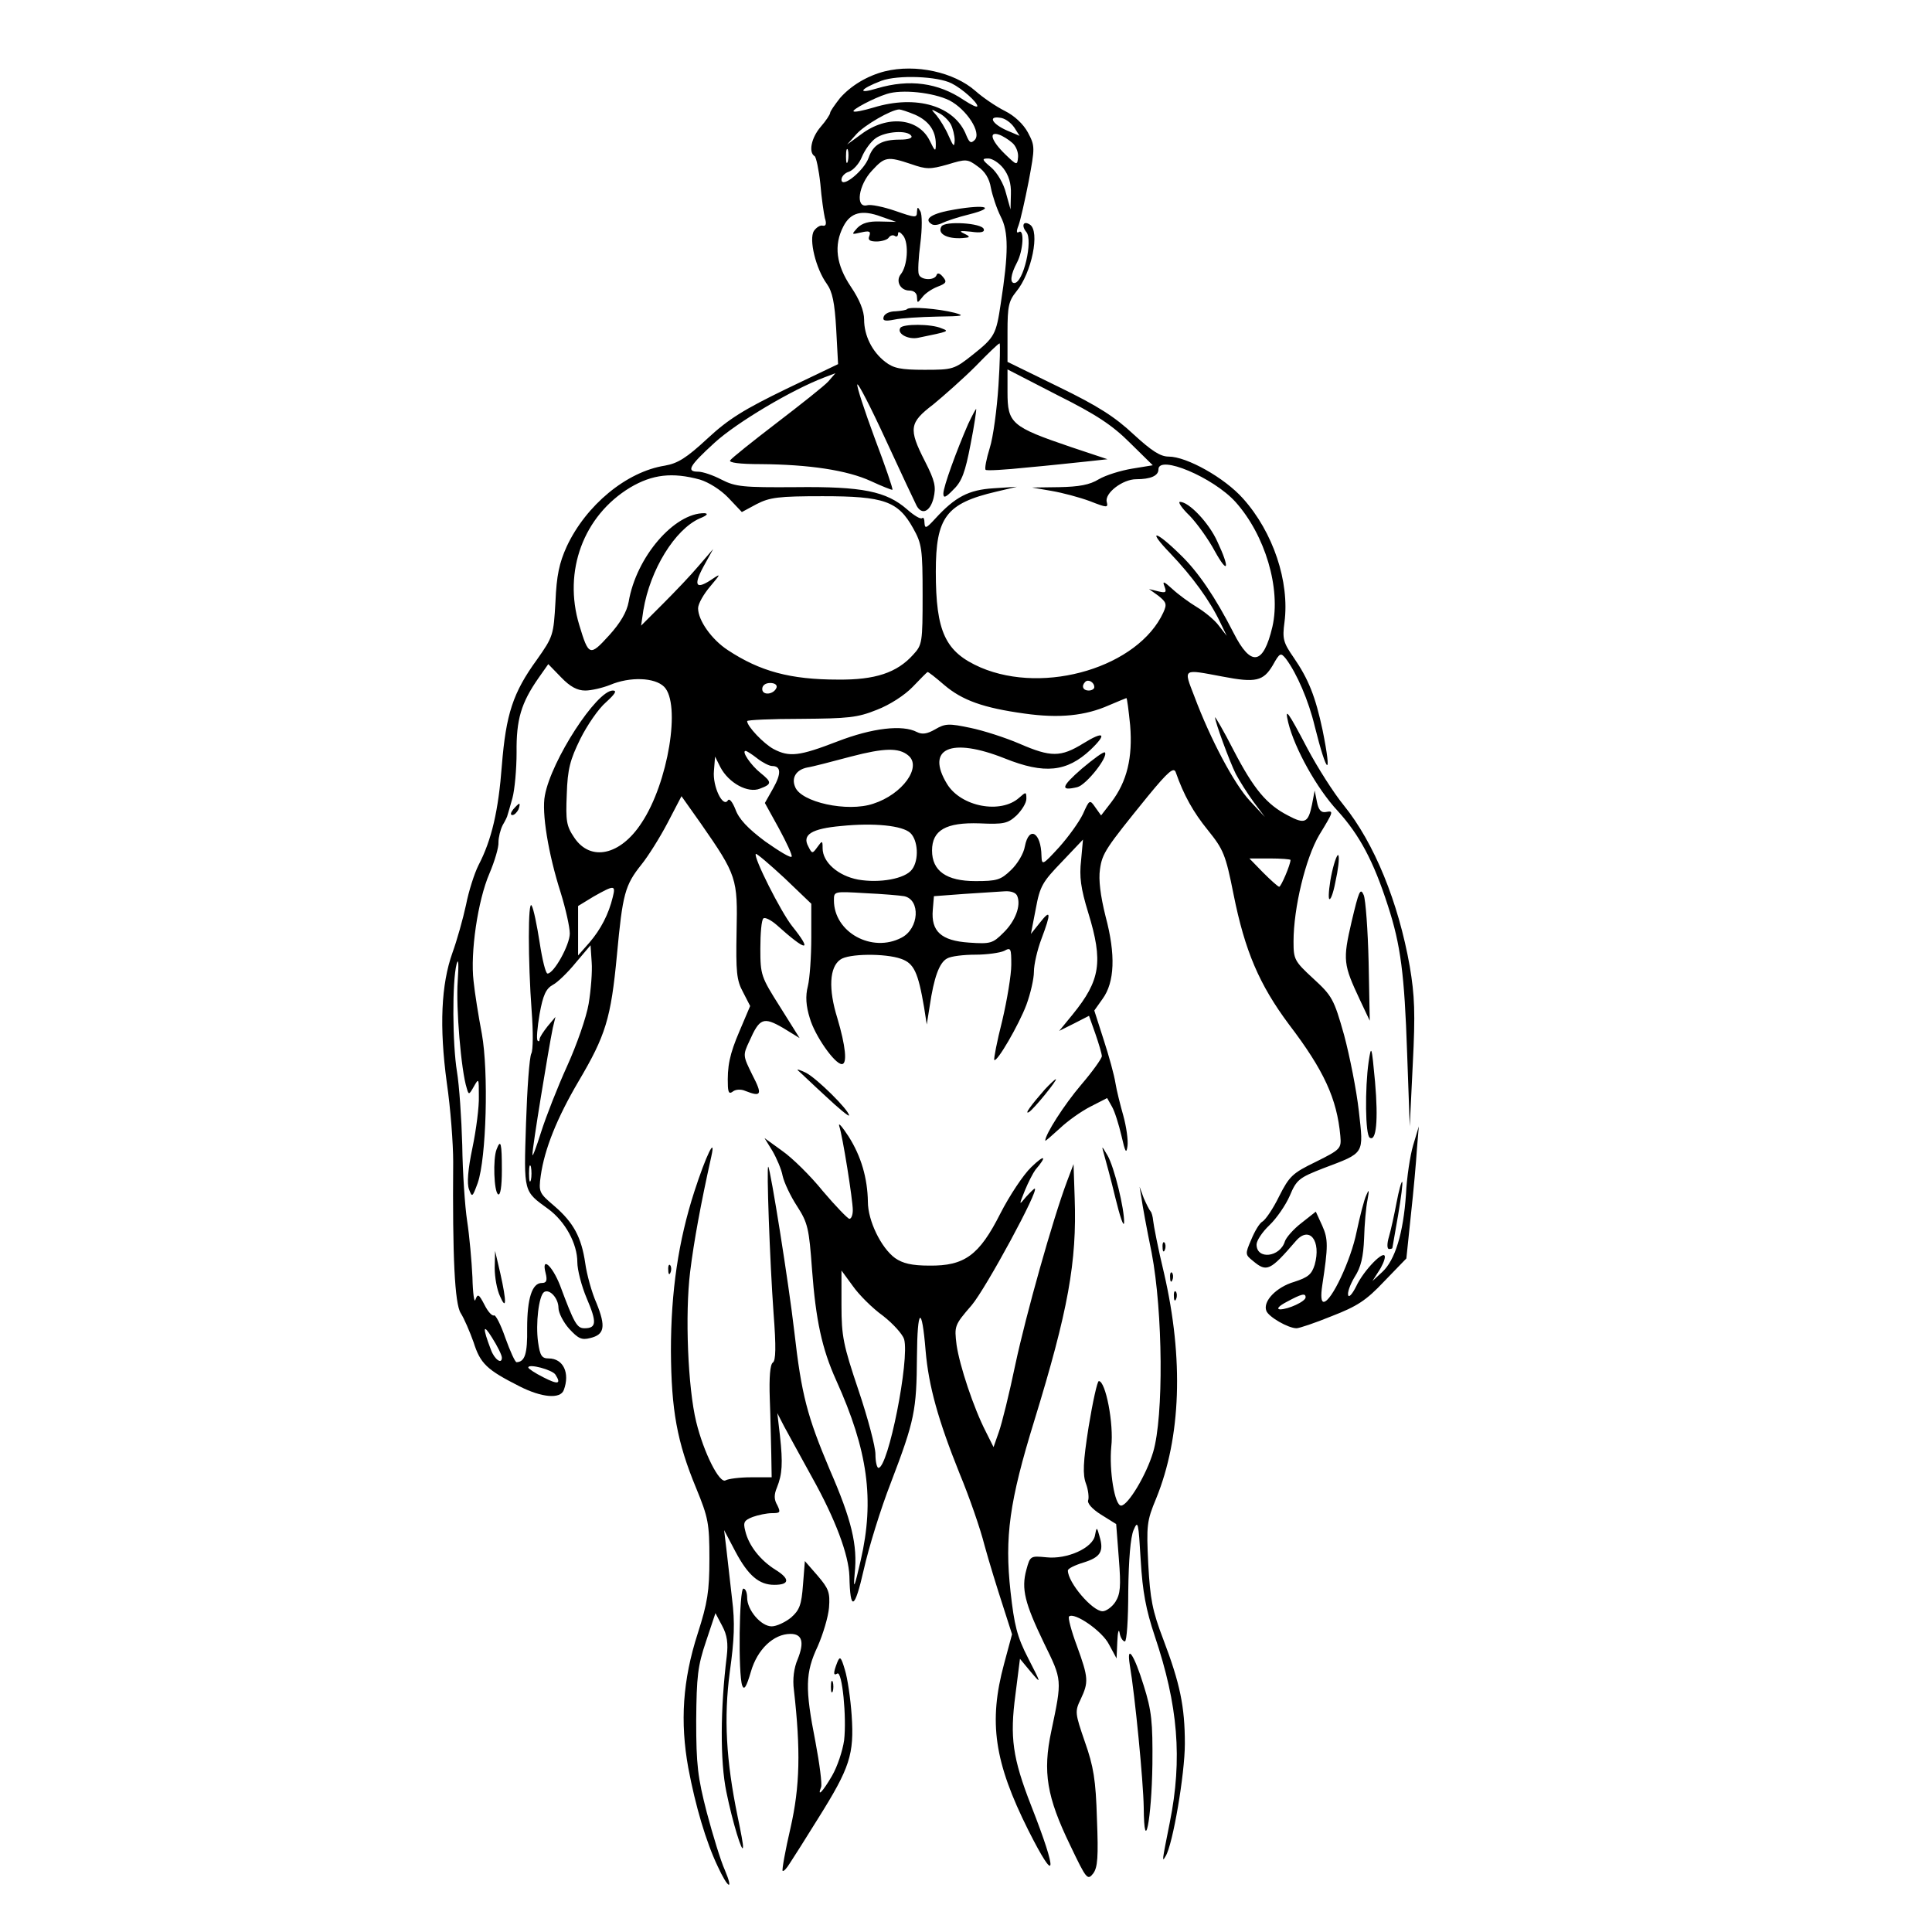 <?xml version="1.0" standalone="no"?>
<!DOCTYPE svg PUBLIC "-//W3C//DTD SVG 20010904//EN"
 "http://www.w3.org/TR/2001/REC-SVG-20010904/DTD/svg10.dtd">
<svg version="1.0" xmlns="http://www.w3.org/2000/svg"
 width="512pt" height="512pt" viewBox="0 0 512 512"
 preserveAspectRatio="xMidYMid meet">
<g transform="translate(0,512) scale(0.1,-0.1)"
fill="#000000" stroke="none">
<path id="Chest" d="M2345 4931 c-47 -12 -90 -38 -119 -71 -14 -18 -26 -35 -26 -39 0 -4
-11 -21 -25 -37 -25 -29 -33 -68 -16 -78 4 -3 11 -36 15 -73 3 -37 9 -78 12
-91 5 -15 3 -22 -6 -20 -6 2 -17 -5 -23 -14 -14 -22 5 -100 34 -140 15 -21 21
-50 25 -120 l5 -93 -138 -66 c-111 -54 -152 -79 -208 -131 -56 -52 -79 -66
-113 -72 -102 -16 -209 -105 -260 -214 -20 -44 -27 -77 -30 -147 -5 -88 -6
-92 -49 -153 -64 -88 -82 -145 -93 -280 -9 -120 -27 -198 -62 -265 -11 -22
-26 -69 -33 -105 -8 -37 -24 -94 -36 -127 -30 -84 -35 -196 -15 -344 10 -68
17 -162 17 -210 -2 -251 4 -376 20 -401 9 -14 24 -49 34 -77 18 -57 35 -73
122 -117 59 -30 108 -34 117 -10 17 45 -1 84 -40 84 -18 0 -23 7 -28 43 -7 49
2 124 16 133 15 9 38 -17 38 -42 0 -13 13 -38 28 -55 24 -26 33 -31 56 -25 38
9 42 30 17 92 -13 29 -26 77 -30 106 -10 69 -31 108 -82 152 -40 34 -42 37
-36 80 10 71 43 153 100 250 72 122 86 166 102 336 15 161 21 184 65 239 17
21 48 70 69 110 l37 71 51 -72 c96 -138 98 -146 95 -287 -2 -106 0 -129 17
-160 l19 -37 -28 -66 c-27 -63 -33 -94 -31 -147 1 -17 4 -21 14 -13 7 5 21 6
32 1 43 -17 46 -10 19 42 -25 51 -26 52 -8 90 27 61 37 65 89 35 l44 -27 -52
83 c-50 79 -52 84 -52 154 0 40 3 76 8 80 4 4 20 -4 35 -17 80 -72 97 -73 41
-3 -30 38 -103 183 -96 191 2 2 36 -27 76 -64 l71 -68 0 -90 c0 -50 -4 -107
-9 -128 -7 -27 -5 -53 5 -85 13 -46 66 -122 85 -122 15 0 10 48 -12 122 -24
77 -21 135 8 155 21 16 119 17 161 2 34 -12 45 -35 61 -129 l7 -45 8 50 c11
74 25 114 46 125 10 6 44 10 75 10 31 0 65 5 76 10 18 10 19 7 19 -37 0 -26
-11 -93 -24 -148 -14 -55 -23 -102 -21 -104 7 -7 65 93 85 146 11 30 20 69 20
88 0 19 9 58 20 87 26 69 25 80 -4 43 l-24 -30 13 67 c11 60 18 71 69 124 l56
59 -5 -55 c-5 -43 -1 -74 19 -139 40 -130 32 -179 -41 -269 l-36 -44 40 20 39
20 17 -48 c9 -26 17 -53 17 -59 0 -6 -25 -41 -55 -76 -45 -53 -95 -131 -95
-148 0 -2 17 13 39 33 21 20 58 46 82 58 l43 22 13 -23 c7 -12 18 -47 25 -77
10 -44 13 -49 16 -27 2 15 -3 51 -11 80 -8 28 -18 68 -21 87 -3 20 -17 71 -31
114 l-25 78 22 31 c32 44 35 117 8 218 -14 56 -19 98 -15 125 6 43 15 56 127
194 55 67 69 78 74 63 21 -60 46 -105 85 -153 41 -51 47 -64 68 -170 30 -150
68 -239 147 -345 93 -122 127 -197 136 -295 3 -34 1 -36 -65 -69 -62 -30 -70
-38 -97 -91 -16 -33 -36 -62 -44 -67 -8 -4 -21 -26 -30 -48 -17 -39 -16 -40 5
-57 36 -30 45 -26 113 53 36 42 68 1 50 -63 -8 -25 -17 -33 -54 -45 -48 -14
-84 -52 -74 -77 6 -16 58 -46 80 -46 7 0 49 14 93 32 67 26 91 41 139 92 l59
61 12 115 c7 63 14 142 16 175 l5 60 -15 -50 c-8 -27 -17 -86 -19 -130 -7
-103 -29 -175 -63 -206 l-26 -24 16 25 c9 13 17 31 17 39 0 22 -56 -35 -76
-78 -10 -20 -19 -30 -21 -24 -3 7 5 29 17 49 17 26 23 54 25 102 1 37 5 83 9
102 5 27 4 30 -3 13 -6 -12 -17 -56 -26 -98 -15 -75 -67 -185 -87 -185 -7 0
-8 16 -4 43 16 105 16 123 0 159 l-17 37 -38 -30 c-21 -16 -41 -39 -44 -49
-13 -42 -75 -49 -75 -8 0 10 15 33 34 51 19 18 43 53 54 78 18 43 25 48 89 73
111 42 107 36 94 152 -6 54 -24 145 -39 201 -27 96 -32 104 -82 150 -50 46
-52 51 -52 98 0 89 32 221 68 282 39 64 39 65 17 61 -12 -2 -19 6 -23 27 l-6
30 -7 -37 c-10 -49 -19 -53 -64 -29 -56 29 -90 69 -144 173 -26 51 -49 90 -49
87 0 -12 38 -116 55 -150 10 -19 31 -52 47 -74 l30 -40 -40 43 c-41 44 -104
162 -147 277 -29 75 -32 72 75 52 88 -17 108 -12 133 30 19 34 21 34 35 17 29
-39 60 -111 76 -178 33 -132 47 -140 21 -11 -19 89 -37 135 -77 193 -27 39
-30 49 -24 93 14 107 -30 239 -110 328 -49 55 -149 111 -197 111 -22 0 -45 15
-93 59 -49 46 -94 75 -199 126 l-135 66 0 79 c0 68 3 82 23 107 41 49 64 161
36 178 -17 11 -23 -3 -9 -20 18 -22 -8 -135 -32 -135 -12 0 -10 22 7 54 17 32
20 91 5 81 -6 -4 -7 2 -1 17 5 13 17 66 27 117 17 91 17 94 -2 130 -12 22 -35
44 -61 57 -24 12 -59 36 -78 53 -57 50 -158 72 -240 52z m177 -32 c28 -14 68
-50 68 -60 0 -5 -16 3 -36 16 -68 46 -144 56 -229 31 -55 -17 -47 -2 11 20 44
16 149 12 186 -7z m-6 -45 c46 -24 86 -86 67 -105 -10 -10 -14 -7 -22 12 -30
78 -132 109 -246 74 -27 -8 -51 -13 -53 -10 -5 4 53 35 88 46 40 13 123 4 166
-17z m-91 -38 c36 -16 55 -42 55 -78 0 -21 -2 -20 -16 9 -30 61 -113 69 -182
17 l-37 -27 25 28 c22 24 91 64 113 65 4 0 23 -6 42 -14z m95 -26 c5 -10 10
-29 10 -42 -1 -19 -3 -17 -16 12 -8 19 -23 43 -32 54 -16 18 -16 18 5 7 13 -6
27 -20 33 -31z m168 -8 l14 -22 -33 14 c-39 17 -52 39 -19 34 13 -1 29 -13 38
-26z m-273 -22 c4 -6 -8 -10 -30 -10 -48 0 -71 -13 -83 -48 -12 -34 -72 -83
-72 -58 0 8 9 18 20 21 11 4 27 21 34 39 8 19 24 41 37 50 26 18 84 22 94 6z
m267 -18 c10 -8 17 -25 16 -38 -2 -23 -3 -23 -35 8 -36 35 -44 61 -15 51 9 -3
25 -13 34 -21z m-435 -49 c-3 -10 -5 -4 -5 12 0 17 2 24 5 18 2 -7 2 -21 0
-30z m168 -8 c40 -14 50 -14 96 -1 49 15 53 15 80 -5 19 -13 31 -32 35 -57 4
-20 15 -54 26 -76 21 -40 21 -96 0 -231 -12 -81 -16 -89 -74 -135 -49 -39 -53
-40 -128 -40 -63 0 -82 4 -104 21 -35 27 -56 70 -56 112 0 23 -12 53 -35 87
-39 58 -46 110 -20 160 19 37 49 45 100 26 l40 -14 -43 1 c-29 1 -47 -4 -60
-17 -16 -18 -16 -18 10 -12 22 5 26 3 22 -9 -5 -11 1 -15 19 -15 14 0 29 5 32
10 4 6 11 8 16 5 5 -4 9 -1 9 6 0 7 6 4 14 -6 15 -21 11 -80 -7 -102 -14 -18
-1 -43 23 -43 12 0 20 -7 20 -17 1 -17 1 -17 14 -1 7 10 25 22 40 28 24 9 26
13 15 26 -8 10 -15 12 -17 5 -5 -15 -42 -14 -47 2 -3 6 -1 44 4 82 5 39 5 77
0 85 -7 13 -8 12 -9 -2 0 -16 -5 -15 -57 3 -32 11 -66 18 -75 15 -32 -8 -23
54 13 92 34 37 41 38 104 17z m244 -11 c14 -18 21 -40 20 -68 l-1 -41 -12 43
c-6 25 -23 54 -39 68 -25 21 -26 24 -8 24 11 0 29 -12 40 -26z m-13 -576 c-4
-62 -14 -137 -23 -165 -9 -29 -14 -55 -11 -58 2 -3 52 0 109 6 57 5 129 13
159 16 l55 6 -96 32 c-159 54 -169 63 -169 146 l0 60 132 -68 c104 -52 146
-80 193 -127 l60 -59 -55 -9 c-30 -5 -69 -17 -88 -28 -24 -15 -53 -20 -105
-21 l-72 -1 52 -9 c29 -5 74 -17 101 -27 46 -18 49 -18 45 -2 -6 23 42 60 78
60 38 0 59 9 59 26 0 40 145 -21 204 -86 79 -88 121 -230 98 -331 -24 -102
-57 -107 -103 -16 -48 94 -94 162 -141 207 -67 66 -89 68 -27 4 59 -62 105
-125 133 -184 l17 -35 -21 27 c-11 15 -38 37 -58 49 -20 12 -50 34 -65 48 -23
21 -27 22 -21 7 6 -16 4 -18 -17 -13 l-24 6 25 -18 c21 -17 23 -22 13 -44 -66
-144 -313 -219 -484 -146 -94 41 -119 94 -119 254 0 144 27 181 160 212 l55
13 -62 -4 c-66 -4 -102 -23 -155 -81 -23 -25 -27 -27 -28 -11 0 11 -3 16 -6
13 -4 -4 -22 7 -40 23 -55 48 -118 61 -295 59 -140 -1 -160 1 -197 20 -23 12
-50 21 -62 21 -32 0 -24 15 44 77 58 53 204 140 291 173 l29 11 -19 -22 c-11
-12 -73 -61 -137 -110 -64 -49 -119 -93 -123 -99 -4 -6 24 -10 82 -10 127 -1
228 -16 291 -45 30 -14 56 -24 57 -23 2 2 -19 63 -47 137 -27 73 -48 137 -46
142 2 5 36 -61 76 -148 40 -87 77 -165 81 -173 14 -26 36 -16 45 20 7 30 4 45
-23 98 -44 86 -41 102 22 150 28 23 79 68 112 101 33 34 61 61 64 61 2 0 1
-51 -3 -112z m-791 -249 c23 -7 55 -27 75 -48 l36 -38 39 21 c35 18 58 21 175
21 163 0 200 -13 240 -85 23 -41 25 -55 25 -177 0 -126 -1 -132 -25 -158 -43
-48 -101 -67 -199 -66 -127 0 -207 22 -292 78 -43 28 -79 79 -79 111 0 12 15
38 33 59 26 31 28 34 7 20 -45 -31 -54 -21 -26 31 l26 47 -38 -44 c-20 -24
-63 -69 -95 -101 l-58 -58 6 41 c18 108 84 214 149 243 20 8 24 13 13 14 -80
1 -181 -116 -201 -235 -5 -27 -22 -56 -52 -89 -51 -56 -54 -55 -79 28 -43 142
11 289 135 364 59 35 112 41 185 21z m-304 -559 c16 0 46 7 66 15 52 22 118
20 143 -5 45 -45 11 -255 -60 -361 -56 -86 -135 -103 -178 -39 -21 31 -23 44
-20 115 2 67 9 92 36 147 18 36 48 80 68 97 24 22 30 31 18 31 -43 0 -163
-185 -180 -278 -9 -45 9 -155 42 -258 13 -42 24 -91 24 -108 0 -30 -42 -106
-59 -106 -5 0 -14 37 -21 83 -7 45 -16 89 -21 97 -10 18 -10 -146 0 -280 4
-52 4 -103 -1 -112 -5 -10 -11 -93 -14 -185 -6 -185 -7 -179 59 -227 45 -33
77 -92 77 -141 0 -20 11 -63 25 -96 27 -63 26 -79 -6 -79 -20 0 -27 12 -65
114 -21 53 -50 78 -38 32 5 -20 2 -26 -10 -26 -26 0 -39 -41 -39 -120 1 -68
-6 -89 -28 -90 -4 0 -17 29 -30 65 -12 35 -26 62 -30 59 -5 -2 -16 10 -25 28
-15 29 -18 30 -24 14 -3 -11 -7 16 -8 59 -2 43 -8 110 -14 149 -6 39 -12 130
-13 201 -2 72 -8 159 -14 195 -12 73 -13 239 -1 285 5 18 6 1 3 -45 -5 -69 9
-238 24 -284 5 -18 6 -18 19 5 13 23 13 21 13 -26 1 -27 -7 -89 -17 -137 -12
-57 -15 -95 -9 -110 8 -22 9 -21 23 17 23 66 29 295 11 395 -9 47 -19 110 -22
140 -9 75 11 213 42 285 14 33 25 70 24 83 0 13 5 33 11 45 7 12 13 24 13 27
1 3 7 23 13 45 6 22 11 77 11 121 -1 87 12 131 58 197 l26 37 34 -35 c24 -25
43 -35 64 -35z m951 15 c48 -41 104 -61 213 -76 92 -13 161 -6 224 22 24 10
45 19 46 19 2 0 6 -33 10 -72 7 -85 -8 -149 -50 -204 l-27 -35 -15 21 c-15 22
-16 21 -33 -17 -10 -21 -38 -60 -63 -88 -44 -48 -46 -49 -47 -23 -1 62 -33 81
-44 25 -3 -19 -20 -47 -37 -63 -27 -26 -37 -29 -94 -29 -77 0 -115 27 -115 81
0 54 37 75 126 72 65 -3 75 0 98 21 14 14 26 33 26 44 0 19 -1 19 -19 3 -49
-44 -154 -24 -191 36 -58 95 10 125 153 68 105 -42 164 -36 227 23 45 43 36
51 -19 17 -60 -37 -86 -37 -169 -1 -37 16 -96 35 -130 42 -57 12 -67 12 -94
-4 -21 -12 -34 -14 -48 -7 -38 20 -118 11 -211 -25 -101 -39 -127 -42 -169
-20 -26 14 -70 60 -70 74 0 3 64 6 143 6 125 1 149 3 201 24 34 13 74 39 95
61 20 21 38 39 39 39 2 1 22 -15 44 -34z m398 -6 c0 -5 -7 -9 -15 -9 -15 0
-20 12 -9 23 8 8 24 -1 24 -14z m-842 -1 c-7 -19 -38 -22 -38 -4 0 10 9 16 21
16 12 0 19 -5 17 -12z m349 -180 c37 -30 -15 -103 -93 -128 -68 -23 -192 4
-207 45 -10 24 3 45 32 51 14 2 67 16 116 29 88 23 127 24 152 3z m-400 -8
c14 -11 32 -20 39 -20 24 0 25 -20 3 -59 l-22 -39 37 -67 c20 -37 36 -71 34
-75 -2 -5 -33 14 -70 40 -47 35 -70 60 -79 85 -8 20 -16 30 -20 24 -13 -21
-41 37 -37 78 l3 38 14 -28 c22 -42 73 -70 105 -57 32 12 32 17 1 42 -25 20
-51 58 -39 58 3 0 17 -9 31 -20z m405 -197 c21 -19 24 -72 5 -97 -18 -25 -86
-37 -143 -27 -53 10 -94 46 -94 83 0 21 -1 21 -14 3 -13 -18 -14 -18 -24 2
-17 31 9 47 87 54 88 9 162 1 183 -18z m1008 -72 c0 -12 -25 -71 -30 -71 -3 0
-22 17 -43 38 l-36 37 54 0 c30 0 55 -2 55 -4z m-1796 -98 c-11 -46 -32 -86
-62 -121 l-30 -34 0 66 0 65 41 25 c55 31 59 31 51 -1z m772 2 c44 -9 40 -86
-7 -110 -78 -41 -179 14 -179 99 0 24 0 24 83 19 45 -2 92 -6 103 -8z m300 0
c10 -25 -5 -66 -37 -97 -28 -28 -34 -30 -91 -26 -74 5 -101 30 -96 87 l3 36
80 6 c44 3 93 6 108 7 17 1 30 -4 33 -13z m-1136 -285 c-6 -36 -32 -110 -57
-165 -25 -55 -56 -134 -69 -175 -13 -41 -23 -68 -23 -60 -1 15 43 283 54 336
l7 29 -21 -25 c-11 -14 -21 -29 -21 -34 0 -5 -2 -7 -5 -4 -4 3 -1 35 5 71 9
50 17 67 35 77 12 6 40 33 61 59 l39 46 3 -45 c2 -24 -2 -74 -8 -110z m-153
-467 c-3 -10 -5 -2 -5 17 0 19 2 27 5 18 2 -10 2 -26 0 -35z m2053 -311 c0
-11 -46 -32 -68 -32 -10 1 -3 9 18 20 39 21 50 24 50 12z m-2130 -160 c0 -19
-20 -4 -29 21 -23 60 -21 71 3 32 14 -22 26 -46 26 -53z m142 -45 c16 -25 7
-27 -32 -7 -22 11 -40 23 -40 26 0 11 64 -6 72 -19z"/>
<path d="M2531 4565 c-61 -10 -85 -25 -62 -39 6 -4 18 -2 28 3 10 5 43 16 72
23 71 18 45 27 -38 13z"/>
<path d="M2495 4520 c-13 -21 20 -36 65 -30 11 1 10 4 -5 11 -15 7 -11 8 18 5
27 -4 37 -1 34 7 -5 16 -103 22 -112 7z"/>
<path d="M2404 4301 c-2 -3 -17 -5 -31 -6 -15 0 -28 -6 -31 -14 -4 -11 3 -13
28 -8 18 4 69 7 114 8 68 1 75 2 46 10 -43 11 -118 17 -126 10z"/>
<path d="M2386 4251 c-10 -15 21 -32 48 -26 83 17 82 17 61 25 -27 12 -103 12
-109 1z"/>
<path d="M2566 3997 c-31 -71 -66 -167 -66 -185 0 -13 6 -11 27 11 22 21 31
46 45 119 10 50 16 93 15 94 -1 1 -10 -16 -21 -39z"/>
<path id="Shoulders" d="M3153 3753 c20 -21 50 -63 66 -93 36 -65 41 -47 7 25 -22 49 -75 105
-99 105 -6 0 5 -17 26 -37z"/>
<path id="Arms" d="M1360 2975 c-7 -9 -8 -15 -2 -15 5 0 12 7 16 15 3 8 4 15 2 15 -2 0
-9 -7 -16 -15z"/>
<path d="M1316 2074 c-10 -25 -7 -112 4 -119 6 -4 10 20 10 64 0 72 -3 84 -14
55z"/>
<path d="M1311 1760 c0 -25 6 -58 14 -75 17 -39 18 -16 1 60 l-14 60 -1 -45z"/>
<path d="M2867 3083 c-55 -48 -58 -60 -12 -49 24 6 83 81 73 92 -3 3 -30 -17
-61 -43z"/>
<path id="Arms" d="M3414 3205 c17 -69 76 -175 131 -234 58 -64 95 -133 133 -251 34
-104 44 -182 51 -390 l7 -195 8 165 c7 135 5 182 -8 259 -30 170 -94 327 -175
427 -27 33 -70 101 -96 150 -53 101 -61 111 -51 69z"/>
<path d="M3530 2809 c-7 -31 -10 -63 -8 -70 3 -8 11 12 17 44 7 31 11 63 8 70
-2 6 -10 -13 -17 -44z"/>
<path id="Arms" d="M3582 2678 c-24 -103 -22 -114 22 -208 l26 -55 -3 155 c-2 85 -8 166
-13 178 -9 21 -13 10 -32 -70z"/>
<path d="M3627 2306 c-10 -70 -9 -194 3 -201 17 -11 23 45 14 148 -9 97 -10
99 -17 53z"/>
<path d="M2115 2283 c6 -5 38 -36 73 -68 34 -32 62 -55 62 -51 0 14 -85 98
-114 113 -17 8 -26 11 -21 6z"/>
<path d="M2769 2233 c-36 -41 -56 -68 -42 -60 13 8 77 87 71 87 -2 0 -15 -12
-29 -27z"/>
<path id="Legs" d="M2224 2136 c9 -26 36 -196 36 -223 0 -13 -4 -23 -9 -23 -4 0 -36 33
-70 73 -33 41 -82 89 -108 107 l-47 34 21 -34 c11 -19 24 -49 27 -66 4 -18 21
-54 38 -80 29 -45 32 -59 40 -169 10 -133 26 -209 64 -293 84 -186 102 -316
65 -477 -17 -74 -20 -80 -16 -35 8 75 -8 142 -66 275 -60 142 -75 199 -94 366
-15 130 -63 430 -69 437 -5 5 4 -248 14 -388 7 -90 6 -126 -2 -131 -7 -5 -10
-38 -8 -96 2 -48 3 -115 4 -148 l1 -60 -55 0 c-30 0 -60 -4 -67 -8 -16 -10
-58 73 -78 155 -22 90 -30 285 -16 398 10 81 28 179 56 305 13 58 -14 3 -45
-93 -42 -130 -62 -264 -62 -422 1 -157 16 -241 67 -364 32 -78 35 -93 35 -187
0 -86 -5 -117 -31 -198 -40 -124 -47 -234 -25 -356 19 -101 47 -196 78 -261
27 -59 43 -67 19 -10 -11 24 -32 93 -48 153 -24 93 -28 126 -28 243 1 118 4
145 26 210 l25 75 18 -34 c13 -24 16 -46 12 -80 -17 -138 -18 -278 -1 -360 16
-79 43 -167 44 -146 1 6 -6 42 -14 80 -31 150 -37 263 -21 384 12 86 14 131 6
194 -5 45 -12 105 -15 132 l-6 50 30 -57 c34 -64 63 -88 103 -88 41 0 42 16 3
40 -40 25 -71 64 -80 103 -6 23 -3 28 20 37 14 5 37 10 51 10 22 0 23 2 14 21
-9 15 -9 28 -1 47 14 35 16 64 8 137 l-7 60 18 -35 c10 -19 44 -80 74 -135 62
-111 97 -205 99 -262 2 -95 14 -89 38 17 13 58 45 162 72 231 63 165 68 191
69 334 1 130 13 138 23 15 8 -93 33 -183 90 -325 25 -60 55 -146 66 -190 12
-44 34 -115 48 -158 l25 -78 -21 -78 c-42 -155 -26 -261 64 -441 75 -149 79
-117 8 64 -50 128 -57 182 -42 295 l12 95 29 -35 c28 -33 28 -32 -7 36 -30 58
-37 88 -47 177 -16 145 -3 239 63 453 90 293 113 421 107 590 l-3 90 -17 -45
c-38 -101 -109 -354 -137 -485 -16 -77 -36 -158 -44 -180 l-14 -40 -20 40
c-33 64 -70 176 -78 231 -6 50 -6 52 40 105 38 45 181 309 167 309 -2 0 -12
-10 -23 -22 -19 -23 -19 -23 -3 17 9 22 22 47 28 55 32 37 25 42 -11 7 -21
-20 -58 -76 -82 -123 -56 -111 -95 -139 -188 -138 -47 0 -71 6 -91 20 -37 27
-72 99 -72 149 -1 63 -18 121 -51 173 -17 26 -28 39 -25 28z m116 -503 c27
-21 52 -49 56 -62 15 -54 -42 -341 -68 -341 -4 0 -8 16 -8 36 0 20 -20 96 -45
170 -40 119 -45 142 -45 225 l0 92 30 -41 c16 -23 52 -59 80 -79z"/>
<path d="M2926 2060 c4 -14 18 -65 30 -115 12 -49 22 -79 23 -65 1 36 -26 147
-44 178 -16 27 -16 27 -9 2z"/>
<path d="M3701 1933 c-6 -32 -15 -73 -20 -90 -6 -20 -5 -33 0 -33 5 0 9 1 9 3
0 1 7 40 15 86 8 47 13 86 11 89 -2 2 -9 -23 -15 -55z"/>
<path id="Legs" d="M3025 1945 c2 -16 14 -82 27 -145 30 -158 32 -434 4 -528 -18 -61
-67 -142 -85 -142 -17 0 -32 93 -26 156 7 61 -15 174 -33 174 -4 0 -16 -54
-27 -121 -15 -95 -16 -127 -7 -151 6 -16 8 -36 6 -43 -4 -8 10 -24 34 -39 l40
-25 7 -91 c6 -75 4 -94 -9 -115 -9 -14 -25 -25 -34 -25 -27 0 -92 76 -92 108
0 5 18 14 41 21 45 14 55 29 43 69 -7 26 -8 26 -12 4 -5 -34 -74 -65 -129 -59
-42 4 -43 4 -53 -33 -14 -51 -4 -89 47 -195 48 -98 48 -95 19 -233 -23 -108
-12 -174 50 -302 43 -90 46 -94 61 -75 12 16 14 44 10 145 -3 103 -9 139 -32
204 -26 76 -27 80 -11 113 21 45 21 56 -10 141 -15 40 -24 75 -21 78 13 13 88
-38 106 -74 l20 -37 2 45 c1 25 4 35 6 23 2 -13 9 -23 14 -23 5 0 9 58 9 133
1 84 6 143 14 162 12 28 13 21 19 -80 5 -84 14 -131 37 -200 62 -184 74 -326
40 -495 -21 -105 -21 -106 -11 -89 19 30 51 218 51 298 0 99 -13 160 -57 276
-29 76 -35 107 -40 200 -5 103 -4 114 21 174 66 162 73 370 21 596 -16 66 -28
129 -29 140 -1 11 -4 22 -7 25 -3 3 -11 19 -18 35 l-11 30 5 -30z"/>
<path d="M3081 1814 c0 -11 3 -14 6 -6 3 7 2 16 -1 19 -3 4 -6 -2 -5 -13z"/>
<path d="M1771 1754 c0 -11 3 -14 6 -6 3 7 2 16 -1 19 -3 4 -6 -2 -5 -13z"/>
<path d="M3101 1734 c0 -11 3 -14 6 -6 3 7 2 16 -1 19 -3 4 -6 -2 -5 -13z"/>
<path d="M3111 1684 c0 -11 3 -14 6 -6 3 7 2 16 -1 19 -3 4 -6 -2 -5 -13z"/>
<path id="Calves" d="M2128 920 c-4 -53 -9 -67 -32 -87 -15 -12 -38 -23 -51 -23 -28 0 -65
43 -65 76 0 13 -4 24 -10 24 -11 0 -14 -228 -3 -257 5 -13 11 -4 23 37 17 59
60 100 105 100 31 0 37 -22 19 -67 -10 -23 -14 -53 -10 -82 18 -159 16 -255
-9 -365 -14 -60 -23 -111 -21 -114 3 -2 11 7 19 20 8 12 43 67 77 122 82 131
94 167 87 270 -3 44 -11 99 -18 121 -10 34 -13 37 -20 20 -11 -28 -11 -37 0
-30 13 7 25 -116 18 -177 -4 -28 -18 -70 -32 -94 -25 -43 -40 -58 -29 -30 3 7
-4 62 -15 120 -28 142 -27 183 6 253 14 32 28 78 30 103 3 40 -1 50 -30 84
l-34 39 -5 -63z"/>
<path id="Calves" d="M2994 708 c14 -82 36 -310 37 -378 1 -132 21 -33 23 115 1 112 -2
141 -23 208 -25 81 -46 113 -37 55z"/>
<path d="M2202 650 c0 -14 2 -19 5 -12 2 6 2 18 0 25 -3 6 -5 1 -5 -13z"/>
</g>
</svg>